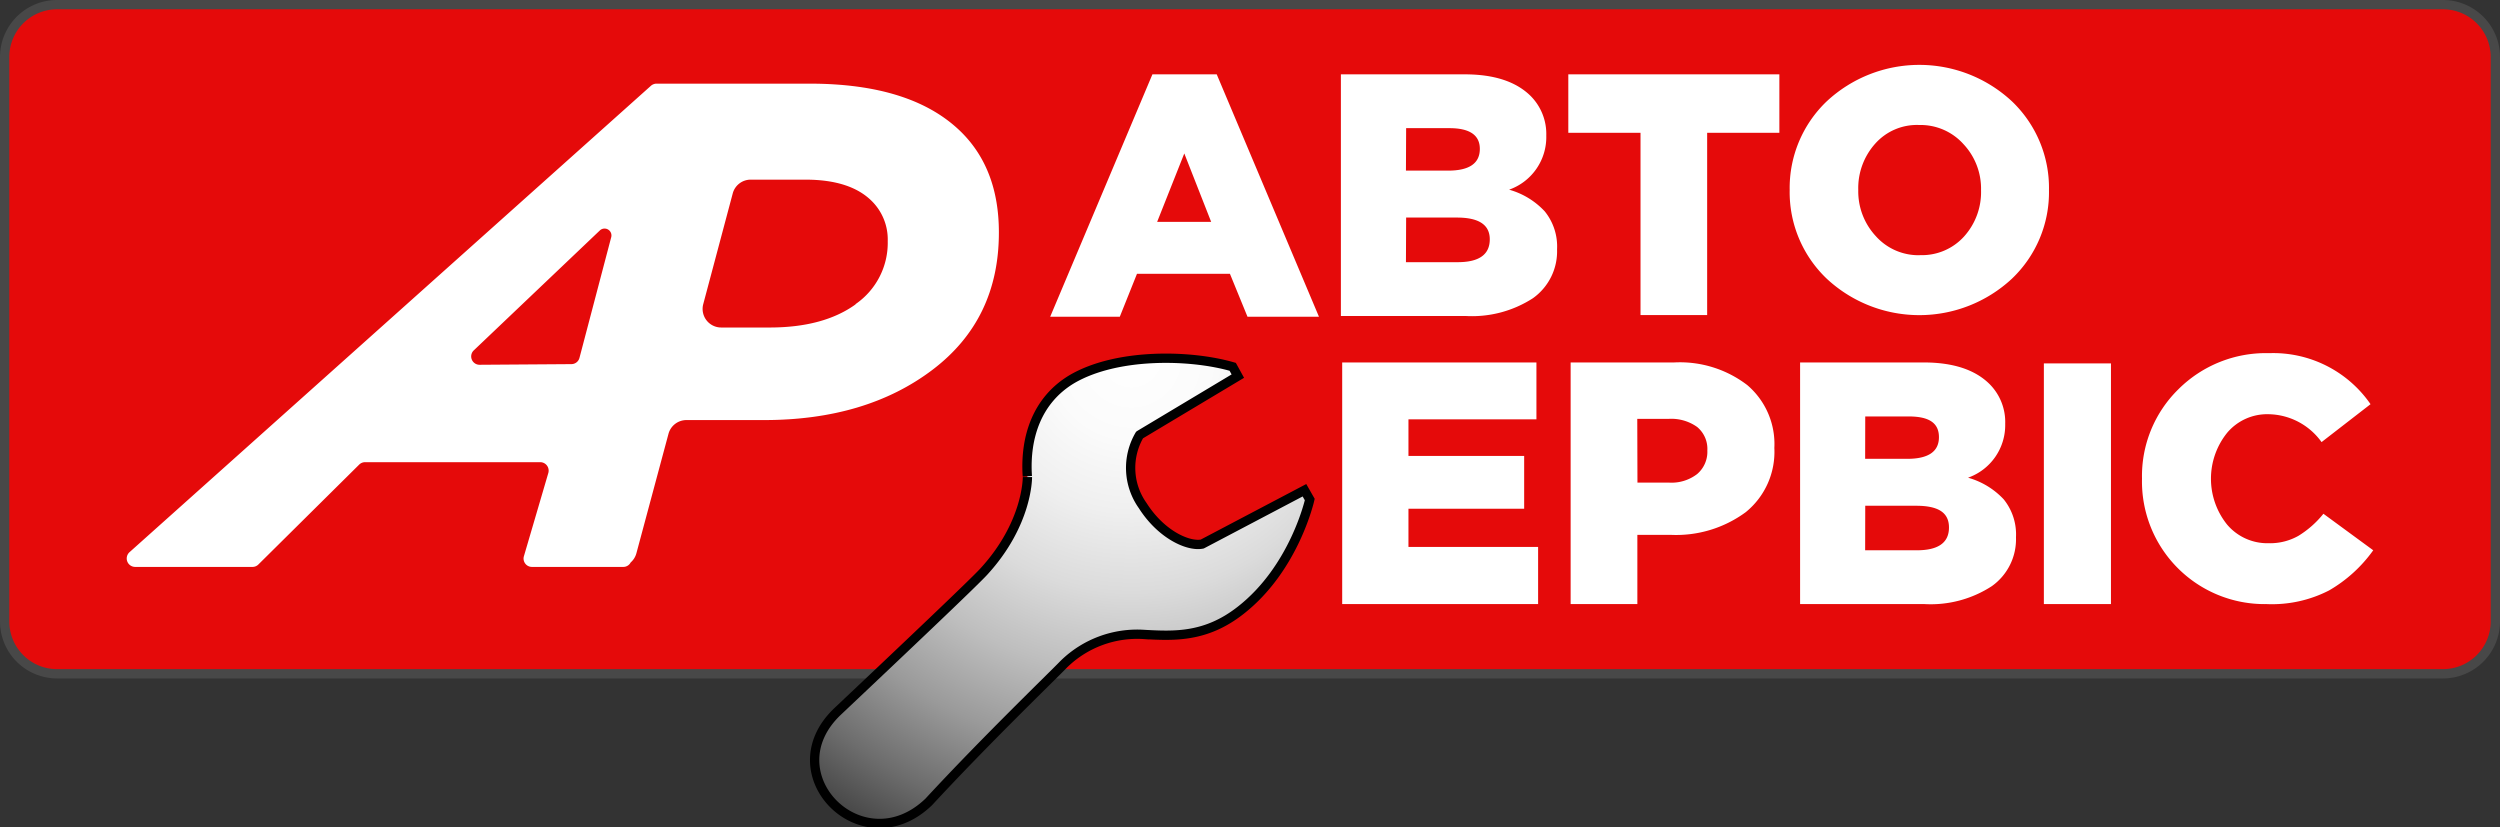 <svg xmlns="http://www.w3.org/2000/svg" xmlns:xlink="http://www.w3.org/1999/xlink" width="269" height="89.03" viewBox="0 0 269 89.03">
  <rect x="0" y="0" width="269" height="89.03" fill="#333333" stroke="none"/>
  <defs>
    <radialGradient id="a" data-name="Безымянный градиент 24" cx="121.74" cy="38.46" r="57.53" gradientUnits="userSpaceOnUse">
      <stop offset="0" stop-color="#fff"/>
      <stop offset="0.15" stop-color="#fbfbfb"/>
      <stop offset="0.29" stop-color="#efefef"/>
      <stop offset="0.44" stop-color="#dbdbdb"/>
      <stop offset="0.59" stop-color="#bebebe"/>
      <stop offset="0.74" stop-color="#9a9a9a"/>
      <stop offset="0.89" stop-color="#6d6d6d"/>
      <stop offset="1" stop-color="#484848"/>
    </radialGradient>
  </defs>
  <title>ar-autoservice-logo-ukr</title>
  <g>
    <g>
      <rect x="0.5" y="0.5" width="268" height="72" rx="5.64" style="fill: #e50a0a"/>
      <path d="M262.86,1A5.14,5.14,0,0,1,268,6.14V66.86A5.14,5.14,0,0,1,262.86,72H6.14A5.14,5.14,0,0,1,1,66.86V6.14A5.14,5.14,0,0,1,6.14,1H262.86m0-1H6.14A6.14,6.14,0,0,0,0,6.14V66.86A6.14,6.14,0,0,0,6.14,73H262.86A6.14,6.14,0,0,0,269,66.86V6.14A6.14,6.14,0,0,0,262.86,0Z" style="fill: #484848"/>
    </g>
    <path d="M110.54,51.25c-.28-4.24,1.07-8.23,4.81-10.46,4.81-2.81,12.7-2.65,17.29-1.32l.55,1-10.57,6.33a7,7,0,0,0,.34,7.61c2,3.14,4.92,4.43,6.4,4.13l11-5.79.57,1s-1.64,7.41-7.46,11.94c-3.74,2.93-7.16,2.75-10.32,2.58a11.28,11.28,0,0,0-8.69,3.2c-1.39,1.44-8.32,8.11-14.53,14.82-7.12,6.84-16.94-3-9.78-9.76s14.7-13.91,15.73-15.05c4.63-5.06,4.67-9.89,4.67-10.15" style="stroke: #000;stroke-miterlimit: 10;fill: url(#a)"/>
    <path d="M103.47,14.25Q98.19,9,87.12,9H70.64a.93.93,0,0,0-.6.23L13.93,59.42A.91.91,0,0,0,14.54,61H27.17a.89.89,0,0,0,.63-.26L38.64,50a.91.91,0,0,1,.64-.27l18.86,0A.91.91,0,0,1,59,50.89l-2.64,9A.9.9,0,0,0,57.23,61h9.84a.89.89,0,0,0,.79-.48,2,2,0,0,0,.62-1l3.46-12.88a2,2,0,0,1,1.88-1.44h8.39q11,0,18.14-5.42T107.48,25Q107.48,18.26,103.47,14.25Zm-51.84,25A.9.9,0,0,1,51,37.68L64.55,24.79a.74.74,0,0,1,1.22.72l-3.42,13a.9.9,0,0,1-.87.67Zm40.43-6.5c-2.3,1.66-5.39,2.49-9.25,2.49h-5.2a2,2,0,0,1-1.94-2.52l3.17-11.9a2,2,0,0,1,1.94-1.49h5.89q4.83,0,7.14,2.31a5.83,5.83,0,0,1,1.71,4.31A8,8,0,0,1,92.06,32.72ZM113,34.08,124,8h6.92l11,26.08h-7.69l-1.89-4.62h-10l-1.85,4.62Zm11.51-10.21h5.81l-2.89-7.36ZM144.28,34V8h13.33q4.75,0,7.1,2.34a5.8,5.8,0,0,1,1.67,4.27,6,6,0,0,1-4,5.8,8.27,8.27,0,0,1,3.84,2.34,6,6,0,0,1,1.32,4.08,6.19,6.19,0,0,1-2.6,5.26A12.07,12.07,0,0,1,157.69,34Zm7-15.64h4.53q3.42,0,3.42-2.34c0-1.48-1.09-2.23-3.27-2.23H151.3Zm0,9.85h5.57q3.45,0,3.45-2.46c0-1.56-1.17-2.34-3.53-2.34H151.3Zm25.24,5.69V14.29h-7.77V8h22.71v6.29h-7.77V33.9ZM216.47,30a14.62,14.62,0,0,1-19.9,0,12.85,12.85,0,0,1-4-9.56,12.88,12.88,0,0,1,4-9.55,14.62,14.62,0,0,1,19.9,0,12.87,12.87,0,0,1,4,9.57A12.84,12.84,0,0,1,216.47,30Zm-9.9-2.55a6.1,6.1,0,0,0,4.76-2,7.13,7.13,0,0,0,1.83-5,7,7,0,0,0-1.89-4.94,6.21,6.21,0,0,0-4.77-2.06,6,6,0,0,0-4.72,2,7.16,7.16,0,0,0-1.83,5,7.07,7.07,0,0,0,1.87,4.94A6.16,6.16,0,0,0,206.57,27.46ZM144.42,65V39h20.9v6.12H151.55v3.94H164v5.68H151.55v4.11H165.5V65ZM169,65V39h11.13A11.92,11.92,0,0,1,188,41.43a8.32,8.32,0,0,1,2.92,6.77,8.35,8.35,0,0,1-3.08,6.91,12.64,12.64,0,0,1-8.09,2.44h-3.57V65Zm7.19-13.07h3.42a4.52,4.52,0,0,0,3-.92,3.14,3.14,0,0,0,1.1-2.53,3.06,3.06,0,0,0-1.1-2.54,4.8,4.8,0,0,0-3.06-.87h-3.38ZM193.69,65V39H207c3.16,0,5.53.78,7.09,2.34a5.78,5.78,0,0,1,1.67,4.27,6,6,0,0,1-4,5.79,8.34,8.34,0,0,1,3.84,2.33,6,6,0,0,1,1.32,4.08,6.19,6.19,0,0,1-2.6,5.26A12.05,12.05,0,0,1,207.08,65Zm7-15.63h4.53c2.27,0,3.41-.78,3.41-2.33s-1.09-2.23-3.26-2.23H200.7Zm0,9.84h5.57c2.3,0,3.45-.82,3.45-2.45s-1.18-2.34-3.53-2.34H200.7Zm54.67,0a15.15,15.15,0,0,1-4.75,4.32A13.43,13.43,0,0,1,243.87,65a13.19,13.19,0,0,1-13.39-13.5,13.06,13.06,0,0,1,3.91-9.61A13.33,13.33,0,0,1,244.17,38a12.72,12.72,0,0,1,10.9,5.49l-5.27,4.08a7.15,7.15,0,0,0-5.71-3,5.63,5.63,0,0,0-4.45,2,7.88,7.88,0,0,0,0,9.88,5.68,5.68,0,0,0,4.45,2,6.21,6.21,0,0,0,3.23-.8A10.44,10.44,0,0,0,250,55.28ZM219.92,65V39.1h7.22V65Z" style="fill: #fff"/>
  </g>
</svg>
